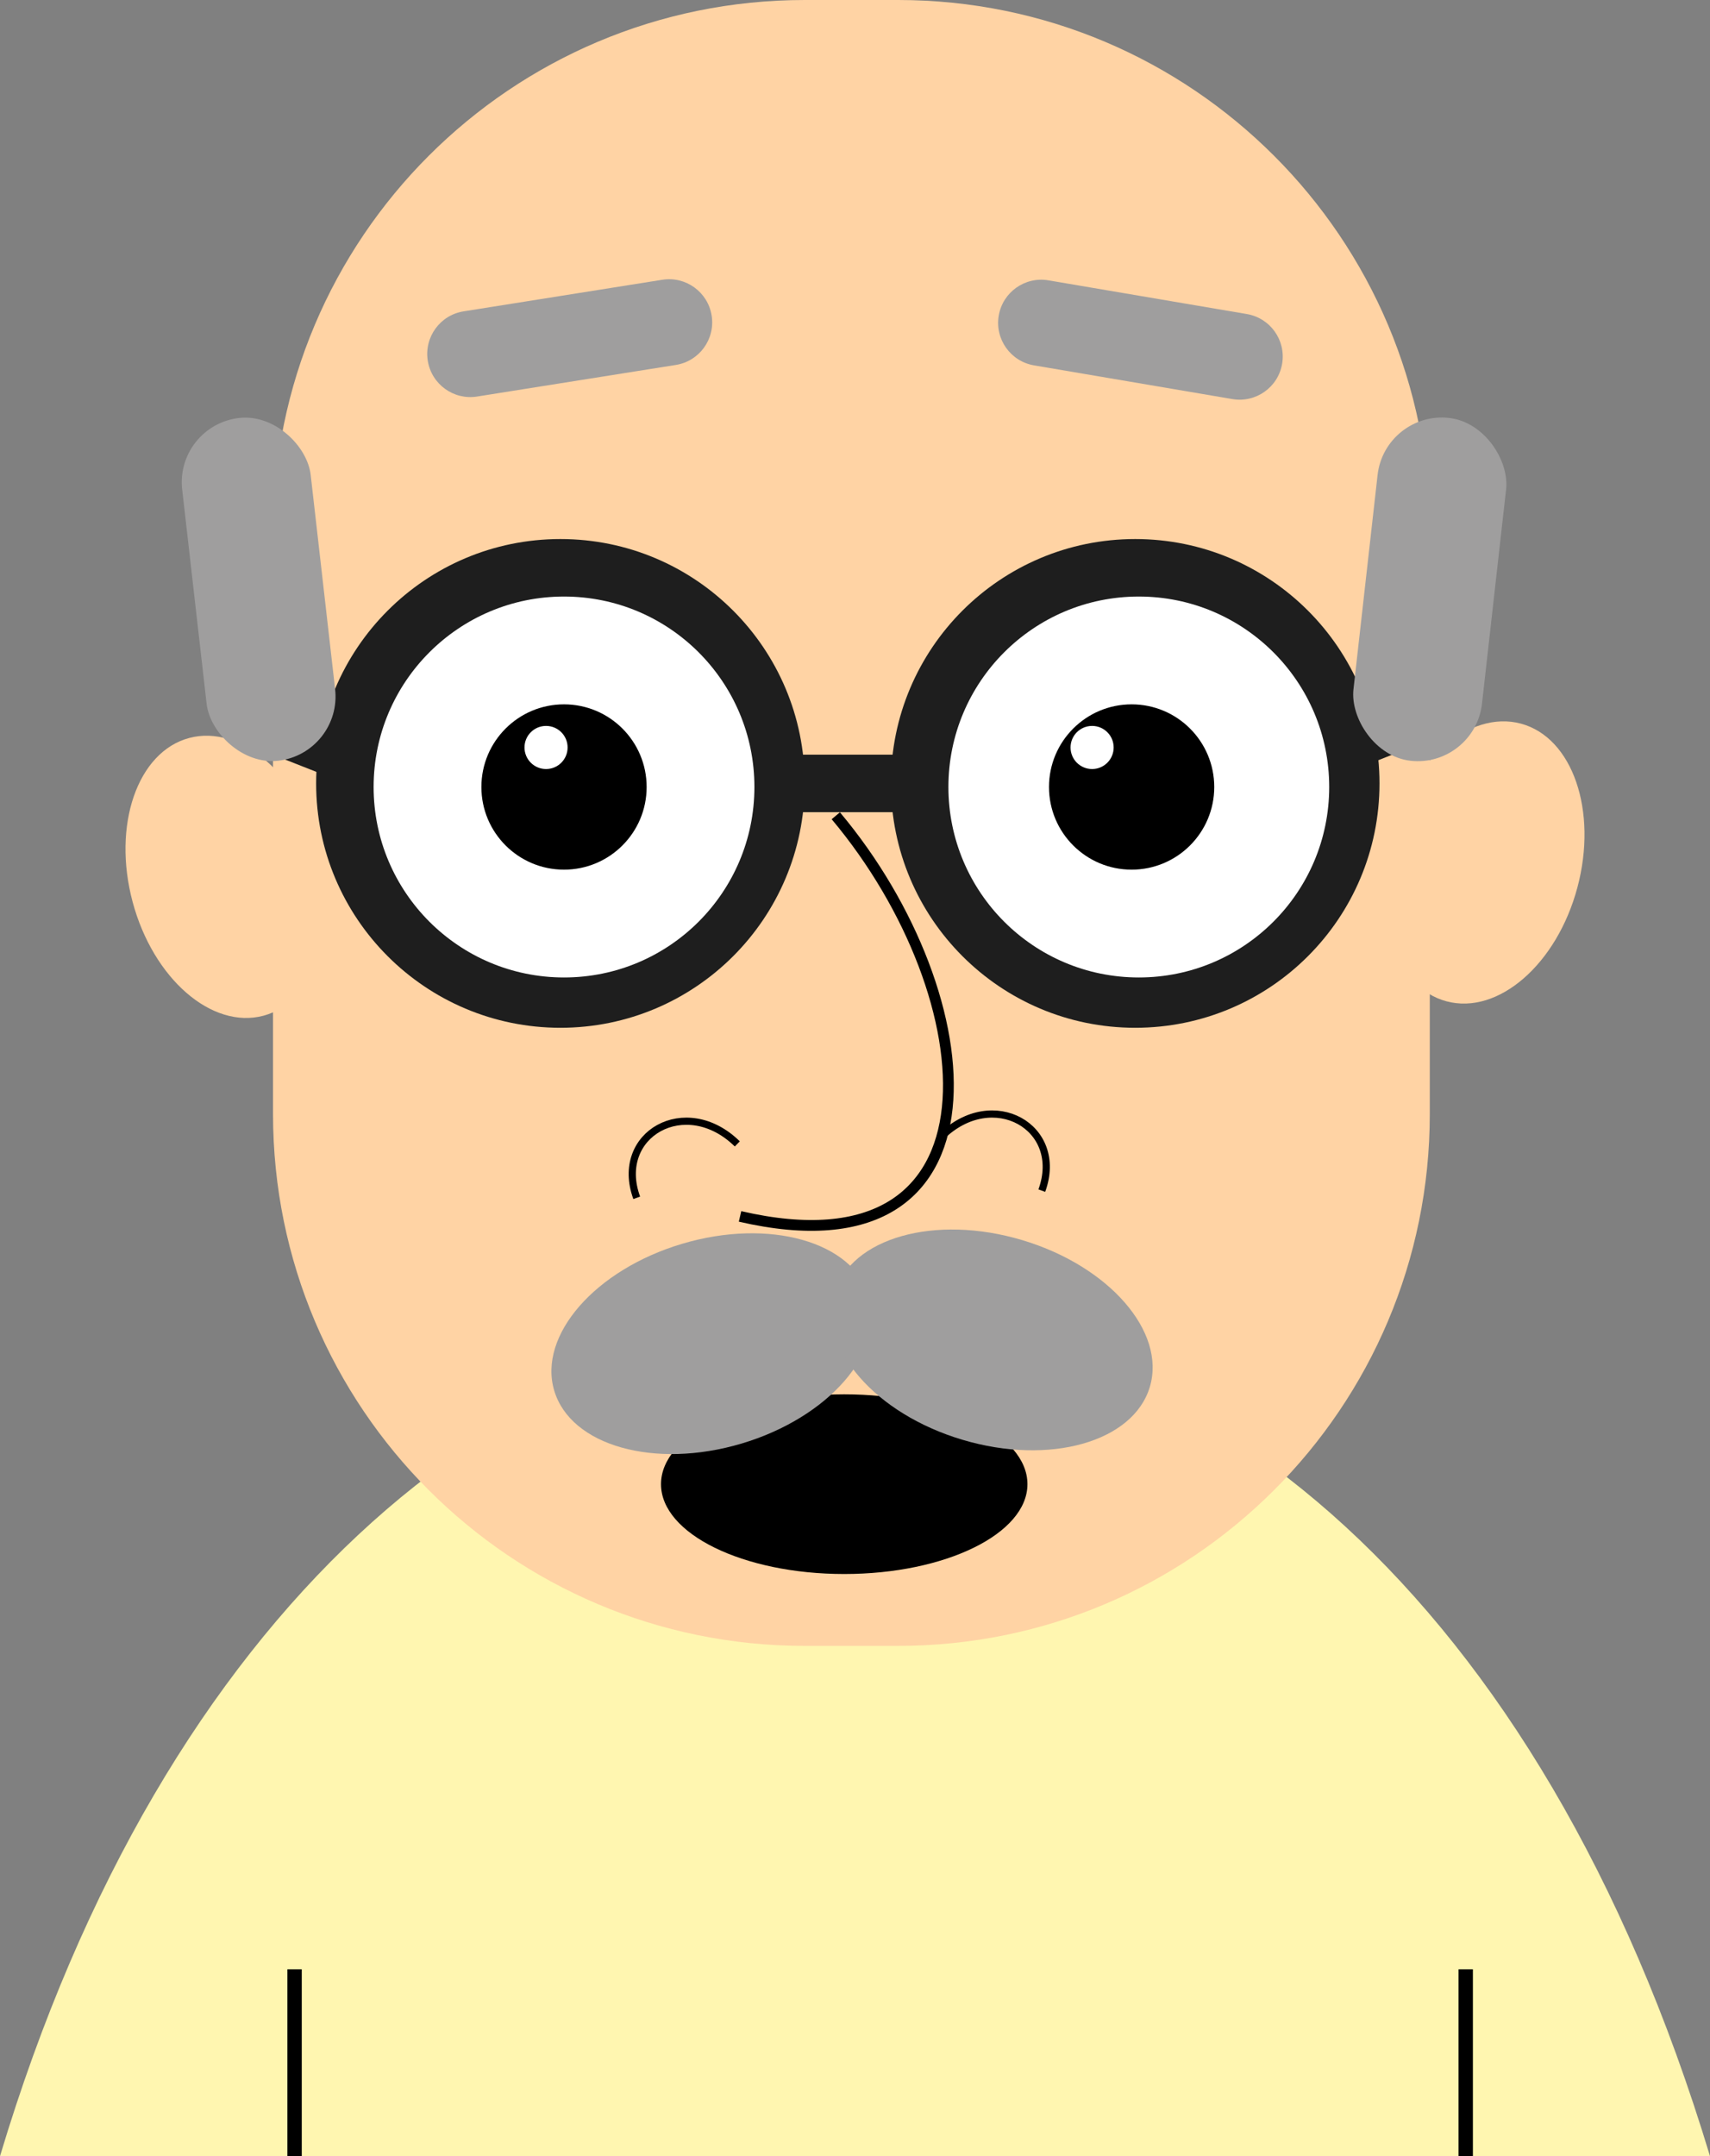 <svg width="238" height="300" viewBox="0 0 238 300" fill="none" xmlns="http://www.w3.org/2000/svg">
<rect x="0" y="0" width="238" height="300" fill="#808080" stroke="none"/>
<path d="M0 300C45.769 147.348 190.705 143.331 238 300H0Z" fill="#FFF6B0"/>
<line x1="41" y1="274" x2="41" y2="300" stroke="black" stroke-width="2"/>
<line x1="204" y1="274" x2="204" y2="300" stroke="black" stroke-width="2"/>
<path d="M38 74C38 33.131 71.131 0 112 0H125C165.869 0 199 33.131 199 74V155C199 195.869 165.869 229 125 229H112C71.131 229 38 195.869 38 155V74Z" fill="#FFD3A4"/>
<ellipse cx="206.5" cy="120" rx="13.5" ry="20" transform="rotate(15 206.5 120)" fill="#FFD3A4"/>
<ellipse cx="31.5" cy="122" rx="13.5" ry="20" transform="rotate(-15 31.5 122)" fill="#FFD3A4"/>
<path d="M116.327 113.5C137.566 138.792 140.898 178.02 103 169.245" stroke="black" stroke-width="1.5"/>
<circle cx="78" cy="109" r="34" fill="#1E1E1E"/>
<circle cx="78.5" cy="109.5" r="26.5" fill="white"/>
<circle cx="78.5" cy="109.5" r="11.5" fill="black"/>
<circle cx="158" cy="109" r="34" fill="#1E1E1E"/>
<circle cx="158.5" cy="109.5" r="26.5" fill="white"/>
<circle cx="157.5" cy="109.5" r="11.5" fill="black"/>
<rect x="110" y="105" width="16" height="8" fill="#1E1E1E"/>
<rect x="36.932" y="96" width="16" height="8" transform="rotate(21.499 36.932 96)" fill="#1E1E1E"/>
<rect x="185" y="99.864" width="16" height="8" transform="rotate(-21.5 185 99.864)" fill="#1E1E1E"/>
<rect x="192.74" y="57.144" width="18" height="48" rx="9" transform="rotate(6.421 192.74 57.144)" fill="#9F9E9E"/>
<rect x="24.338" y="59.175" width="18" height="48" rx="9" transform="rotate(-6.507 24.338 59.175)" fill="#9F9E9E"/>
<path d="M92.182 38.925C95.455 38.405 98.529 40.637 99.049 43.909V43.909C99.57 47.182 97.338 50.257 94.066 50.777L66.404 55.172C63.132 55.693 60.057 53.461 59.537 50.189V50.189C59.017 46.916 61.248 43.841 64.521 43.321L92.182 38.925Z" fill="#9F9E9E"/>
<path d="M143.915 50.835C140.648 50.28 138.45 47.182 139.005 43.915V43.915C139.56 40.648 142.658 38.45 145.925 39.005L173.538 43.695C176.804 44.25 179.003 47.348 178.448 50.615V50.615C177.893 53.882 174.795 56.081 171.528 55.526L143.915 50.835Z" fill="#9F9E9E"/>
<circle cx="76" cy="104" r="3" fill="white"/>
<circle cx="152" cy="104" r="3" fill="white"/>
<path d="M88.619 166.658C85.398 157.835 95.445 152.116 102.619 159.158" stroke="black"/>
<path d="M145 165.658C148.221 156.835 138.174 151.116 131 158.158" stroke="black"/>
<ellipse cx="117.5" cy="206.5" rx="25.5" ry="12.5" fill="black"/>
<ellipse cx="99.076" cy="186.953" rx="14.5" ry="22.89" transform="rotate(73.418 99.076 186.953)" fill="#9F9E9E"/>
<ellipse cx="138.099" cy="186.429" rx="14.5" ry="22.89" transform="rotate(-73.42 138.099 186.429)" fill="#9F9E9E"/>
</svg>
